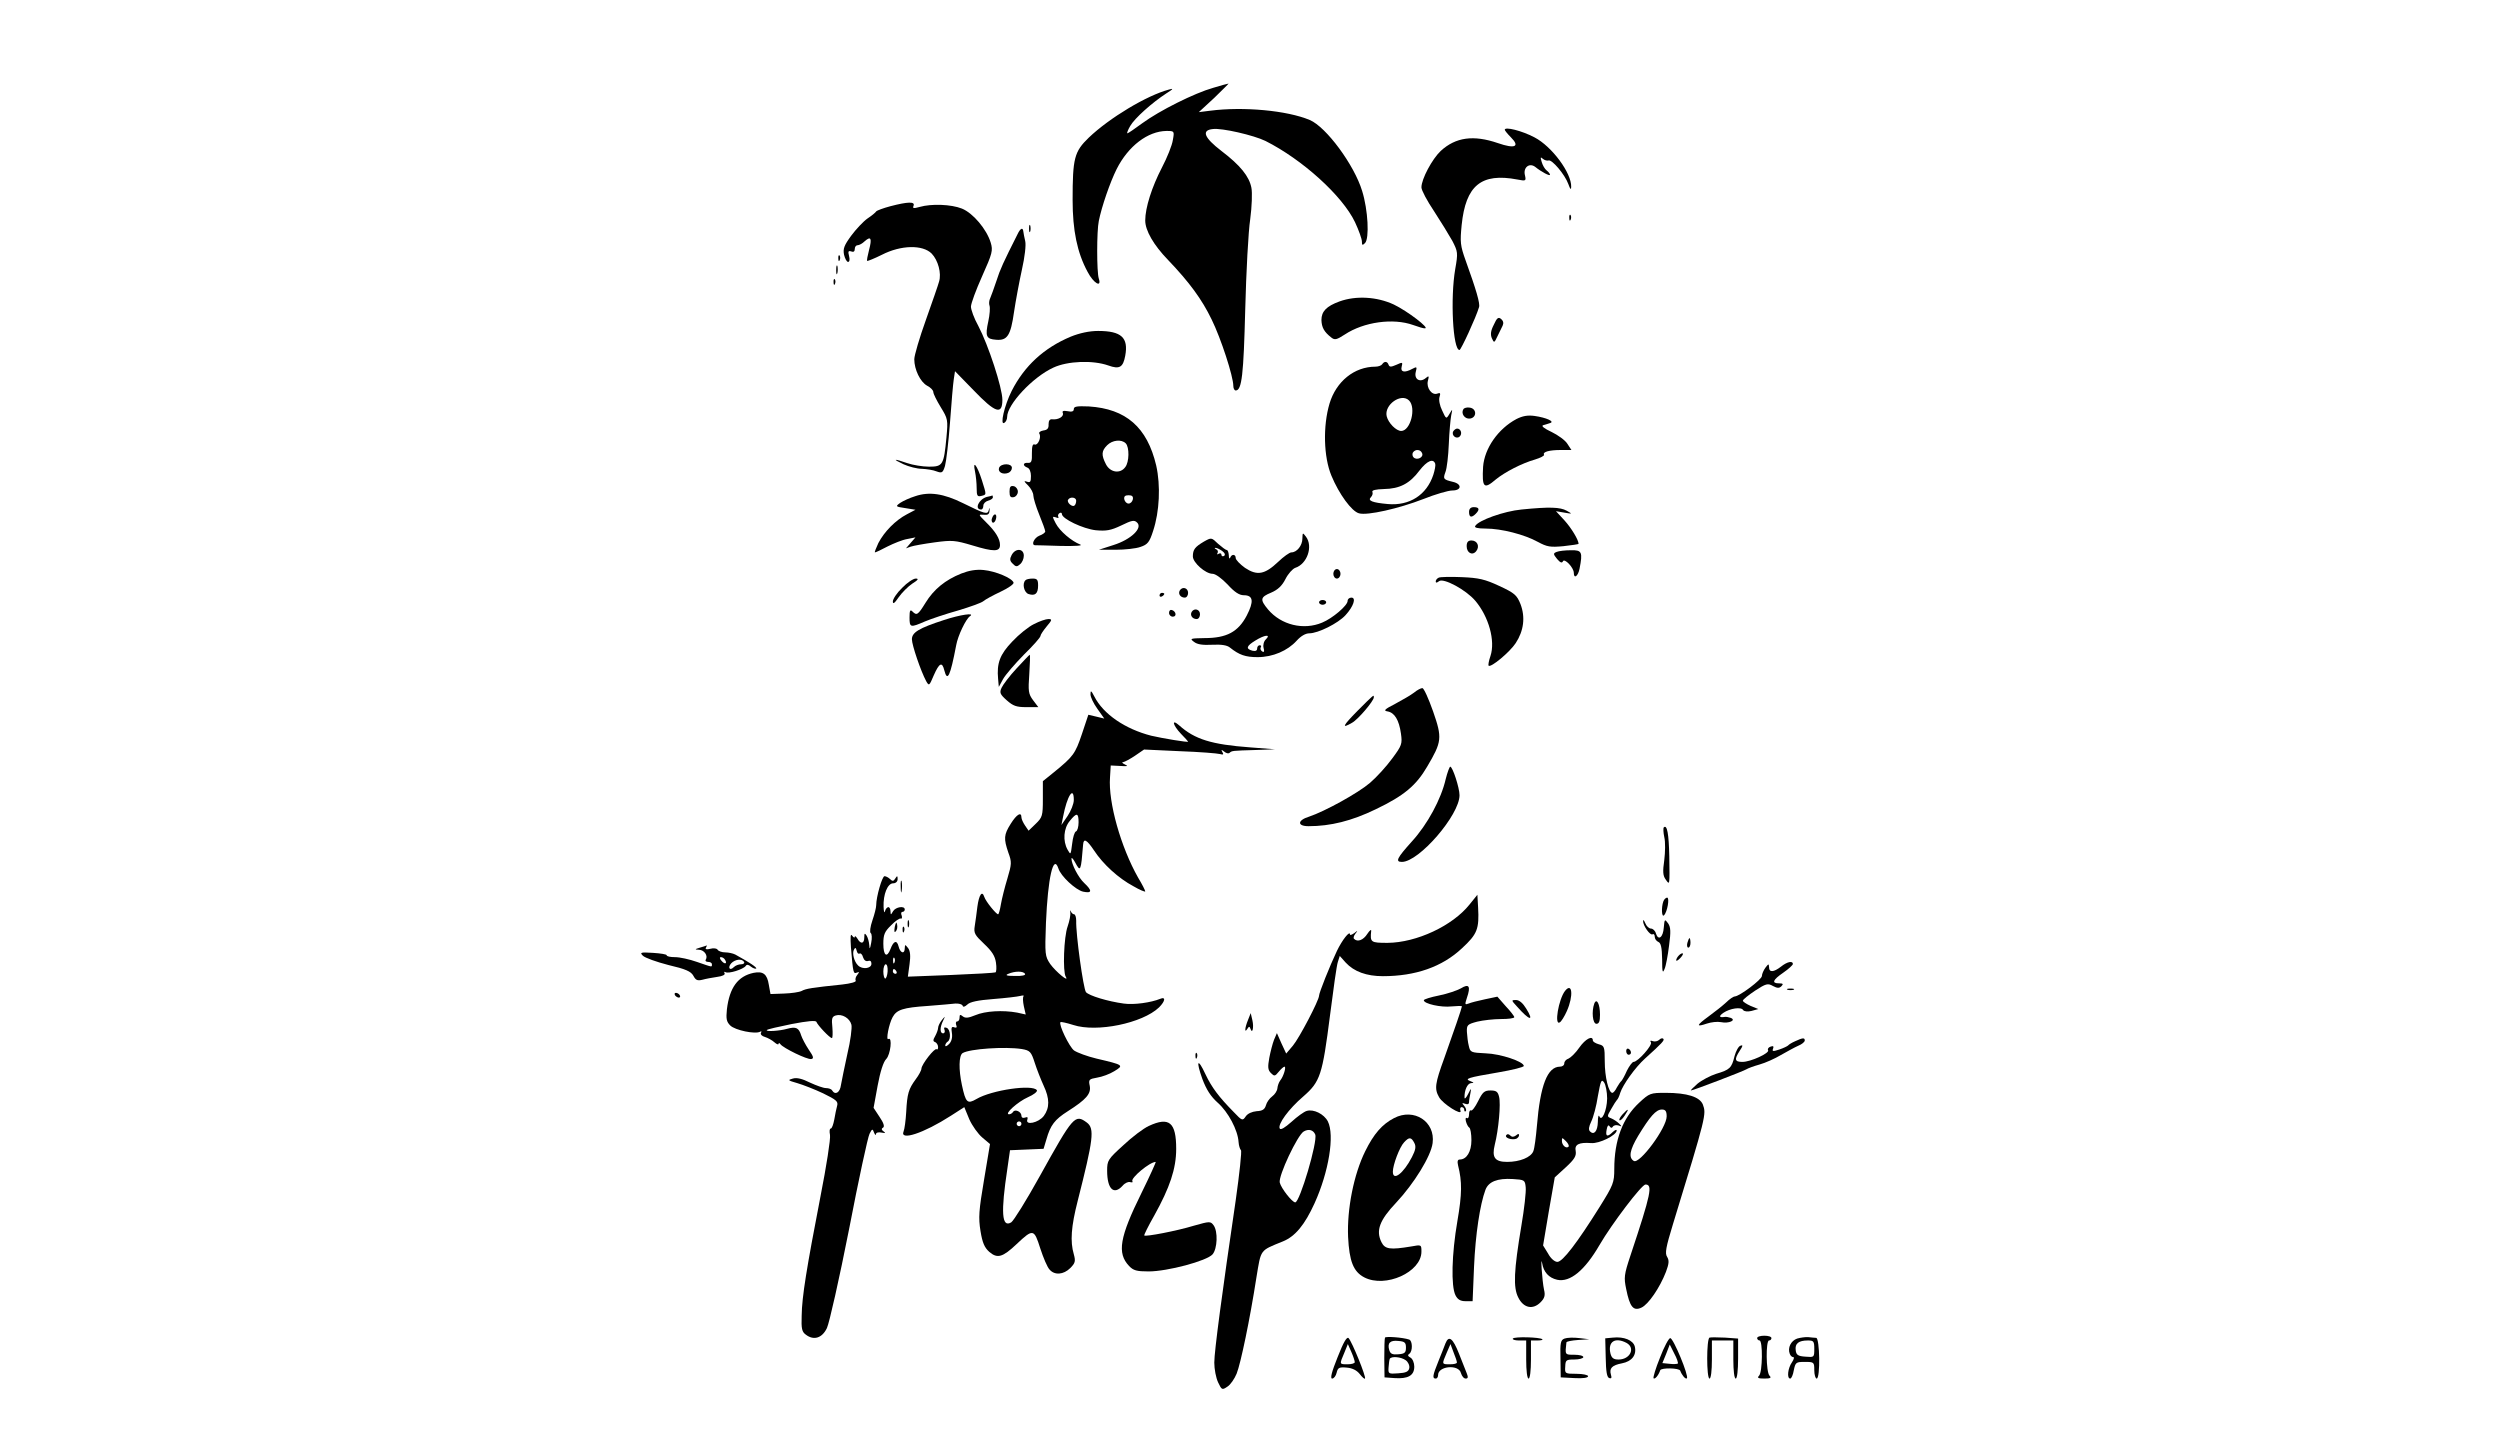 <?xml version="1.0" standalone="no"?>
<!DOCTYPE svg PUBLIC "-//W3C//DTD SVG 20010904//EN"
 "http://www.w3.org/TR/2001/REC-SVG-20010904/DTD/svg10.dtd">
<svg version="1.0" xmlns="http://www.w3.org/2000/svg"
 width="1050pt" height="600pt" viewBox="0 0 1050 600"
 preserveAspectRatio="xMidYMid meet">

<g transform="translate(0,600) scale(0.1,-0.1)"
fill="#000000" stroke="none">
<path d="M5095 5631 c-78 -22 -226 -96 -298 -149 -31 -23 -59 -42 -62 -42 -3
0 2 14 12 31 19 33 92 98 152 137 29 18 31 22 11 16 -94 -25 -250 -119 -337
-202 -61 -59 -68 -86 -68 -262 0 -127 19 -221 63 -302 25 -48 60 -68 47 -28
-9 27 -9 200 0 242 12 60 47 162 75 218 49 97 131 159 209 160 33 0 34 0 27
-38 -3 -22 -24 -74 -46 -116 -42 -81 -70 -168 -70 -222 0 -42 35 -103 96 -166
89 -93 142 -165 183 -250 39 -79 91 -239 91 -279 0 -11 5 -19 10 -19 26 0 33
67 40 340 4 157 13 328 21 380 7 52 9 111 5 131 -9 48 -47 95 -126 155 -73 56
-85 87 -36 92 38 5 172 -26 221 -50 155 -78 323 -230 376 -341 16 -34 29 -71
29 -81 0 -16 2 -18 13 -7 19 19 13 139 -12 219 -33 109 -151 269 -220 298 -95
40 -279 57 -418 39 l-48 -6 65 60 c35 34 62 61 60 60 -3 0 -32 -8 -65 -18z"/>
<path d="M6320 5455 c0 -3 12 -18 26 -32 39 -39 17 -49 -55 -24 -102 35 -177
25 -240 -33 -36 -34 -81 -118 -81 -153 0 -12 24 -57 53 -100 28 -43 63 -100
77 -125 23 -45 24 -50 12 -118 -21 -122 -10 -340 18 -340 6 0 69 136 82 180 5
15 -12 73 -56 195 -23 64 -24 78 -17 150 17 166 82 220 234 191 36 -7 37 -6
32 17 -9 33 18 55 43 36 26 -21 62 -40 62 -33 0 4 -6 12 -14 18 -8 6 -17 22
-21 36 -6 20 -5 22 5 13 7 -6 18 -9 24 -7 14 5 68 -58 83 -99 8 -23 12 -26 12
-12 2 58 -81 170 -154 208 -53 28 -125 46 -125 32z"/>
<path d="M3740 5134 c-30 -8 -57 -18 -60 -22 -3 -5 -19 -18 -37 -30 -17 -12
-48 -45 -68 -72 -30 -41 -35 -55 -30 -80 4 -16 11 -30 17 -30 6 0 8 10 4 25
-5 19 -3 23 9 19 10 -4 15 0 15 10 0 9 5 16 12 16 6 0 20 7 30 17 26 23 31 12
18 -37 -6 -23 -10 -44 -8 -46 2 -1 30 10 62 26 80 41 171 43 209 5 27 -28 42
-83 31 -118 -3 -12 -28 -84 -55 -160 -27 -75 -49 -150 -49 -166 0 -43 25 -95
54 -111 14 -7 26 -19 26 -27 0 -7 14 -35 31 -63 30 -49 31 -53 24 -128 -11
-115 -15 -122 -73 -122 -27 0 -69 7 -92 15 -57 20 -64 18 -15 -5 22 -10 57
-19 77 -19 20 -1 48 -5 62 -11 22 -8 26 -6 35 23 5 18 15 100 21 182 6 83 13
165 16 183 l5 33 78 -80 c92 -96 121 -105 121 -40 0 50 -59 230 -101 310 -18
32 -31 69 -31 81 0 13 21 70 47 128 43 96 46 108 36 141 -17 56 -74 124 -121
143 -45 18 -128 21 -177 7 -26 -7 -31 -7 -26 5 7 18 -24 17 -97 -2z"/>
<path d="M6591 5084 c0 -11 3 -14 6 -6 3 7 2 16 -1 19 -3 4 -6 -2 -5 -13z"/>
<path d="M4322 5040 c0 -14 2 -19 5 -12 2 6 2 18 0 25 -3 6 -5 1 -5 -13z"/>
<path d="M4274 5017 c-59 -117 -74 -149 -89 -197 -10 -30 -22 -63 -26 -72 -5
-10 -6 -24 -3 -32 3 -8 1 -38 -5 -65 -14 -64 -9 -75 33 -78 47 -4 61 18 75
117 7 47 22 127 33 177 12 53 18 104 14 120 -4 16 -7 34 -8 41 -2 18 -12 14
-24 -11z"/>
<path d="M3521 4914 c0 -11 3 -14 6 -6 3 7 2 16 -1 19 -3 4 -6 -2 -5 -13z"/>
<path d="M3512 4865 c0 -16 2 -22 5 -12 2 9 2 23 0 30 -3 6 -5 -1 -5 -18z"/>
<path d="M3501 4814 c0 -11 3 -14 6 -6 3 7 2 16 -1 19 -3 4 -6 -2 -5 -13z"/>
<path d="M5626 4734 c-55 -20 -76 -42 -76 -78 1 -31 11 -50 42 -74 14 -11 22
-9 56 13 80 53 203 70 287 40 22 -8 45 -15 50 -14 21 0 -73 72 -131 100 -71
33 -159 38 -228 13z"/>
<path d="M6274 4636 c-13 -25 -15 -41 -8 -57 9 -20 10 -20 23 8 7 15 17 35 22
45 5 11 3 20 -6 28 -12 10 -18 5 -31 -24z"/>
<path d="M4497 4586 c-112 -47 -194 -122 -248 -228 -31 -62 -50 -146 -31 -134
7 4 12 15 12 25 0 52 107 167 194 207 60 28 166 32 231 9 47 -17 62 -8 71 41
14 76 -16 104 -114 104 -37 0 -78 -9 -115 -24z"/>
<path d="M5805 4470 c-3 -5 -16 -10 -28 -10 -89 0 -165 -62 -193 -155 -28 -94
-25 -224 8 -303 32 -77 85 -150 116 -158 35 -10 167 20 270 60 50 20 105 36
122 36 39 0 41 27 3 36 -41 10 -43 12 -32 42 6 15 12 68 14 117 2 50 7 104 10
120 6 29 6 29 -7 7 -14 -23 -14 -23 -31 14 -10 20 -15 45 -11 57 5 15 3 19 -9
14 -23 -9 -47 24 -40 53 6 22 4 23 -9 12 -24 -20 -49 -5 -42 25 6 23 5 24 -14
14 -33 -18 -51 -14 -45 9 5 19 4 20 -22 8 -23 -10 -29 -10 -33 0 -5 15 -18 16
-27 2z m113 -152 c31 -31 6 -128 -33 -128 -21 0 -54 33 -61 62 -11 48 61 99
94 66z m55 -222 c7 -17 -22 -31 -36 -17 -5 5 -6 14 -3 20 10 16 33 14 39 -3z
m55 -44 c2 -7 -2 -27 -8 -46 -28 -85 -100 -131 -191 -123 -66 6 -86 14 -71 29
6 6 9 16 6 22 -3 7 14 11 48 12 67 1 109 23 150 78 32 41 58 52 66 28z"/>
<path d="M4510 4282 c0 -10 -8 -13 -26 -9 -18 3 -24 1 -20 -8 5 -15 -20 -29
-45 -26 -10 1 -15 -6 -15 -21 1 -17 -5 -24 -22 -26 -12 -2 -20 -8 -17 -13 10
-15 -6 -51 -19 -46 -9 4 -12 -7 -12 -36 1 -34 -2 -42 -16 -41 -22 2 -24 -12
-3 -20 9 -3 15 -18 15 -35 0 -25 -3 -29 -17 -24 -14 5 -13 1 5 -16 12 -12 22
-31 22 -42 0 -10 11 -47 25 -81 14 -34 25 -65 25 -70 0 -5 -11 -13 -25 -18
-22 -9 -36 -40 -17 -40 4 0 53 -1 109 -3 59 -1 93 1 80 6 -36 14 -86 56 -103
89 -15 29 -15 30 1 25 9 -4 13 -3 10 2 -3 5 -1 12 5 16 5 3 10 2 10 -4 0 -20
89 -62 142 -68 44 -4 63 -1 107 20 45 22 55 24 67 12 24 -23 -26 -71 -99 -94
l-62 -20 70 0 c39 0 86 5 105 12 30 10 38 20 53 67 27 81 32 191 13 275 -38
161 -127 238 -283 248 -50 2 -63 0 -63 -11z m218 -144 c16 -16 15 -79 -2 -100
-21 -29 -63 -23 -81 12 -20 39 -19 56 5 80 22 22 60 26 78 8z m30 -235 c-2
-10 -10 -18 -18 -18 -8 0 -16 8 -18 18 -2 12 3 17 18 17 15 0 20 -5 18 -17z
m-238 -6 c0 -8 -3 -17 -7 -20 -9 -9 -34 13 -27 24 8 14 34 11 34 -4z"/>
<path d="M6146 4281 c-11 -18 6 -42 28 -39 29 4 29 42 -1 46 -11 2 -24 -1 -27
-7z"/>
<path d="M6369 4240 c-77 -41 -134 -123 -140 -200 -5 -88 3 -97 53 -54 38 31
109 68 165 84 23 7 40 16 38 20 -7 12 22 20 71 20 l44 0 -17 26 c-9 15 -40 37
-67 50 -30 14 -44 25 -35 28 7 2 21 6 29 9 22 6 -15 23 -65 30 -29 4 -50 0
-76 -13z"/>
<path d="M6104 4189 c-10 -17 13 -36 27 -22 12 12 4 33 -11 33 -5 0 -12 -5
-16 -11z"/>
<path d="M4095 4020 c4 -19 7 -51 7 -71 0 -31 3 -36 19 -32 23 6 23 2 3 66
-20 63 -40 88 -29 37z"/>
<path d="M4196 4035 c-6 -18 16 -30 39 -21 8 3 15 12 15 21 0 20 -46 20 -54 0z"/>
<path d="M4240 3935 c0 -20 4 -26 18 -23 9 2 17 12 17 23 0 11 -8 21 -17 23
-14 3 -18 -3 -18 -23z"/>
<path d="M3844 3916 c-23 -7 -51 -20 -63 -28 -21 -15 -20 -16 21 -22 l43 -7
-36 -19 c-48 -25 -95 -73 -120 -121 -10 -22 -17 -39 -14 -39 3 0 27 11 53 25
26 13 63 28 82 31 l35 7 -20 -23 -20 -23 20 7 c11 4 56 12 100 18 74 10 86 9
160 -13 89 -27 115 -27 115 2 0 26 -19 57 -59 96 -32 32 -33 33 -10 31 18 -2
24 2 25 17 1 14 0 15 -3 3 -5 -20 -14 -18 -109 29 -81 40 -141 49 -200 29z"/>
<path d="M4145 3913 c-34 -9 -54 -53 -24 -53 5 0 9 7 9 16 0 9 9 18 20 21 11
3 20 9 20 14 0 5 -1 8 -2 8 -2 -1 -12 -4 -23 -6z"/>
<path d="M6170 3850 c0 -23 10 -26 28 -8 18 18 15 28 -8 28 -13 0 -20 -7 -20
-20z"/>
<path d="M6390 3860 c-73 -7 -180 -45 -194 -69 -5 -7 9 -11 44 -11 66 0 163
-25 219 -56 39 -21 52 -23 107 -18 35 4 64 8 64 10 0 16 -30 66 -59 98 l-36
39 35 -6 c35 -6 35 -6 10 8 -27 15 -71 17 -190 5z"/>
<path d="M4167 3825 c-4 -8 -2 -17 2 -20 5 -2 11 4 14 15 6 23 -8 27 -16 5z"/>
<path d="M5470 3738 c0 -29 -23 -58 -46 -58 -8 0 -33 -18 -56 -40 -56 -53 -88
-59 -139 -25 -21 15 -39 34 -39 41 0 17 -17 18 -23 2 -3 -7 -6 -3 -6 10 -1 12
-4 22 -9 22 -4 0 -20 12 -36 26 -28 27 -28 27 -60 9 -37 -22 -46 -33 -46 -62
0 -26 53 -73 83 -73 12 0 38 -19 63 -45 29 -32 49 -45 68 -45 40 0 43 -26 12
-86 -36 -68 -84 -94 -177 -94 -60 -1 -63 -2 -44 -16 14 -11 37 -14 76 -12 40
2 63 -2 75 -12 39 -31 65 -40 116 -40 64 0 126 27 164 69 17 19 37 31 53 31
37 0 121 42 152 76 34 37 46 74 25 74 -9 0 -16 -6 -16 -14 0 -19 -63 -73 -107
-91 -78 -33 -172 -10 -227 55 -35 42 -33 52 13 71 28 12 46 29 60 57 11 22 30
43 41 47 50 16 76 90 45 131 -14 18 -14 18 -15 -8z m-337 -52 c12 -9 14 -16 8
-21 -6 -3 -11 -1 -11 5 0 6 -5 8 -12 4 -6 -4 -8 -3 -4 4 3 5 0 13 -6 15 -7 3
-8 6 -3 6 6 0 18 -6 28 -13z m184 -371 c-9 -8 -13 -24 -10 -36 4 -15 3 -20 -6
-15 -6 4 -9 12 -6 17 4 5 1 9 -4 9 -6 0 -11 -6 -11 -14 0 -9 -7 -12 -20 -9
-29 8 -25 20 13 43 39 24 66 27 44 5z"/>
<path d="M6160 3706 c0 -28 24 -41 40 -21 16 20 5 45 -20 45 -14 0 -20 -7 -20
-24z"/>
<path d="M4249 3669 c-9 -17 -8 -25 5 -37 12 -13 18 -13 30 -2 9 7 16 23 16
36 0 31 -35 33 -51 3z"/>
<path d="M6538 3682 c-15 -6 -15 -9 2 -30 13 -15 20 -18 24 -10 6 16 46 -26
46 -48 0 -27 18 -14 24 17 14 71 10 79 -36 78 -24 0 -51 -3 -60 -7z"/>
<path d="M4037 3591 c-67 -27 -115 -66 -150 -123 -32 -52 -37 -54 -55 -36 -9
9 -12 4 -12 -25 0 -43 3 -44 65 -17 26 11 89 32 139 46 50 15 98 32 106 39 8
7 41 25 73 40 32 15 56 32 54 38 -6 19 -75 48 -126 53 -31 3 -61 -2 -94 -15z"/>
<path d="M5600 3590 c0 -11 7 -20 15 -20 8 0 15 9 15 20 0 11 -7 20 -15 20 -8
0 -15 -9 -15 -20z"/>
<path d="M6043 3574 c-7 -3 -13 -10 -13 -16 0 -7 5 -6 14 1 18 15 113 -36 152
-82 57 -67 85 -169 64 -232 -7 -20 -10 -38 -8 -41 10 -9 89 57 114 95 34 52
41 109 20 164 -15 37 -24 46 -89 76 -60 28 -86 34 -157 37 -47 2 -91 1 -97 -2z"/>
<path d="M3789 3531 c-22 -21 -39 -47 -39 -57 0 -13 7 -8 24 17 14 20 40 46
58 58 24 15 28 21 14 21 -10 0 -36 -17 -57 -39z"/>
<path d="M4307 3563 c-15 -14 -6 -52 13 -58 28 -9 40 2 40 36 0 24 -4 29 -23
29 -13 0 -27 -3 -30 -7z"/>
<path d="M4955 3520 c-8 -14 3 -30 21 -30 8 0 14 9 14 20 0 21 -24 28 -35 10z"/>
<path d="M4870 3499 c0 -5 5 -7 10 -4 6 3 10 8 10 11 0 2 -4 4 -10 4 -5 0 -10
-5 -10 -11z"/>
<path d="M5540 3470 c0 -5 7 -10 15 -10 8 0 15 5 15 10 0 6 -7 10 -15 10 -8 0
-15 -4 -15 -10z"/>
<path d="M4910 3426 c0 -9 7 -16 16 -16 17 0 14 22 -4 28 -7 2 -12 -3 -12 -12z"/>
<path d="M5005 3430 c-8 -14 3 -30 21 -30 8 0 14 9 14 20 0 21 -24 28 -35 10z"/>
<path d="M3965 3396 c-105 -34 -135 -52 -135 -81 0 -24 37 -133 60 -176 12
-21 13 -20 32 25 23 52 35 58 44 21 13 -51 25 -26 50 105 7 40 41 111 58 122
23 16 -42 6 -109 -16z"/>
<path d="M4343 3379 c-23 -11 -64 -44 -91 -73 -53 -55 -66 -92 -60 -157 l3
-34 18 33 c10 18 49 63 87 102 39 38 70 73 70 79 0 5 12 23 26 40 23 27 24 31
7 31 -10 0 -37 -9 -60 -21z"/>
<path d="M4270 3193 c-29 -31 -57 -68 -63 -81 -10 -21 -7 -28 21 -53 27 -24
41 -29 82 -29 l51 0 -22 29 c-20 27 -21 38 -16 110 3 45 4 81 2 81 -2 0 -26
-26 -55 -57z"/>
<path d="M5939 3091 c-13 -10 -49 -31 -79 -47 -45 -23 -51 -29 -32 -32 29 -5
48 -36 56 -93 6 -43 4 -50 -37 -105 -24 -33 -66 -79 -93 -102 -50 -43 -190
-120 -256 -142 -49 -15 -51 -40 -2 -40 92 0 181 22 282 71 119 57 170 100 216
179 62 105 64 120 25 232 -19 54 -39 98 -45 98 -6 0 -22 -8 -35 -19z"/>
<path d="M4580 3084 c0 -12 13 -39 29 -61 l29 -41 -33 8 -34 8 -27 -81 c-28
-83 -36 -94 -117 -160 l-47 -38 0 -75 c0 -70 -2 -77 -30 -104 l-30 -29 -15 22
c-8 12 -15 27 -15 34 0 25 -20 13 -45 -27 -29 -46 -30 -62 -10 -121 15 -40 14
-48 -4 -109 -11 -36 -23 -84 -27 -107 -4 -24 -9 -43 -12 -43 -8 0 -52 54 -58
73 -9 28 -22 10 -29 -41 -3 -26 -8 -62 -11 -81 -5 -30 0 -38 39 -75 33 -31 46
-51 50 -79 3 -20 2 -39 -2 -41 -3 -2 -87 -7 -187 -11 l-181 -7 7 52 c5 35 3
56 -6 68 -13 16 -13 16 -14 0 0 -27 -19 -22 -26 7 -7 28 -21 24 -34 -11 -15
-39 -30 -28 -30 22 0 38 5 51 32 77 17 18 36 31 41 29 5 -2 7 4 4 13 -4 8 -2
15 3 15 6 0 10 5 10 10 0 17 -38 11 -49 -7 -10 -17 -10 -17 -11 0 0 9 -4 17
-9 17 -5 0 -12 -8 -14 -17 -3 -10 -5 -2 -6 18 -2 53 17 99 40 99 11 0 19 7 19
18 0 14 -2 15 -10 2 -7 -12 -12 -12 -22 -2 -6 6 -17 12 -23 12 -10 0 -35 -87
-35 -122 0 -10 -7 -38 -16 -64 -9 -26 -12 -50 -7 -53 5 -3 6 -22 2 -41 -5 -27
-7 -29 -8 -10 -1 14 -6 32 -11 40 -8 12 -10 11 -10 -7 0 -27 -15 -30 -29 -5
-6 9 -11 13 -11 7 0 -5 -5 -3 -11 5 -7 11 -8 -4 -5 -50 9 -108 10 -111 25
-105 11 4 11 3 2 -9 -7 -8 -10 -19 -7 -25 3 -5 -21 -12 -57 -16 -125 -13 -152
-17 -170 -27 -10 -5 -43 -10 -75 -11 l-56 -2 -7 39 c-7 45 -24 58 -64 50 -66
-14 -101 -62 -112 -153 -4 -40 -2 -52 14 -68 20 -20 106 -38 126 -26 5 3 7 1
3 -5 -3 -6 4 -14 16 -17 13 -4 31 -14 41 -23 9 -8 17 -11 17 -6 0 5 4 4 8 -2
12 -16 112 -65 129 -62 12 2 10 10 -10 39 -14 21 -28 48 -32 60 -10 33 -22 38
-59 28 -31 -9 -93 -13 -85 -5 2 3 49 14 104 25 68 13 101 16 104 9 5 -14 56
-68 65 -68 3 0 4 20 2 44 -4 38 -2 46 14 51 26 8 59 -11 66 -39 3 -13 -4 -68
-17 -122 -12 -55 -24 -114 -27 -131 -4 -32 -24 -44 -37 -23 -3 6 -15 10 -26
10 -11 0 -41 11 -67 23 -32 16 -55 22 -72 17 -23 -6 -21 -8 18 -19 24 -7 73
-26 109 -43 55 -27 64 -34 59 -52 -3 -12 -9 -38 -12 -58 -4 -21 -10 -38 -15
-38 -5 0 -6 -12 -3 -27 3 -16 -15 -131 -40 -258 -58 -300 -78 -421 -79 -501
-2 -55 1 -68 18 -80 33 -25 68 -14 88 28 10 21 52 207 93 415 40 208 79 388
86 401 11 22 13 22 19 5 4 -10 8 -13 8 -6 1 6 10 9 24 6 16 -3 18 -2 8 5 -9 6
-10 12 -2 16 7 5 2 20 -15 45 l-25 38 17 93 c11 59 24 100 36 112 18 18 27 95
9 84 -11 -7 2 63 18 92 17 31 43 40 148 47 48 4 100 8 115 10 15 1 29 -3 31
-9 2 -7 9 -5 20 5 11 11 44 18 109 23 51 4 102 10 113 13 11 3 17 2 14 -1 -4
-4 -3 -23 1 -42 l8 -35 -36 8 c-60 11 -134 7 -176 -11 -29 -12 -42 -13 -52 -5
-11 9 -14 8 -14 -5 0 -9 -4 -16 -10 -16 -5 0 -7 -7 -4 -15 4 -10 2 -13 -8 -10
-11 5 -14 -1 -10 -24 3 -19 -2 -36 -12 -46 -9 -9 -16 -12 -16 -6 0 5 5 13 10
16 15 9 12 52 -4 58 -10 4 -13 1 -9 -9 3 -7 0 -14 -6 -14 -14 0 -14 25 0 53
10 21 10 21 -5 3 -9 -11 -16 -26 -16 -33 0 -7 -6 -23 -12 -34 -10 -17 -10 -23
0 -26 6 -3 12 -12 12 -21 0 -8 -3 -12 -6 -9 -8 8 -63 -63 -64 -81 0 -7 -11
-28 -24 -45 -30 -41 -36 -60 -40 -138 -2 -35 -7 -72 -11 -81 -17 -41 84 -8
199 66 l56 36 21 -51 c12 -27 37 -62 55 -77 l32 -27 -25 -150 c-22 -130 -24
-159 -15 -215 8 -50 17 -70 37 -88 34 -29 56 -23 115 33 69 65 73 64 99 -18
13 -40 30 -80 39 -89 21 -25 59 -22 87 6 21 21 23 29 15 58 -16 54 -11 117 16
223 66 260 72 305 39 330 -50 37 -57 29 -198 -225 -56 -101 -110 -188 -120
-194 -40 -24 -44 41 -16 226 l11 77 71 3 70 3 12 40 c17 60 35 83 90 118 77
49 98 73 92 106 -6 27 -3 29 31 35 20 3 53 15 72 27 41 25 40 26 -75 53 -38 9
-81 25 -94 34 -20 15 -66 110 -57 119 2 2 26 -3 54 -12 98 -32 290 7 360 74
26 26 29 46 5 36 -39 -16 -111 -26 -153 -20 -67 9 -146 33 -159 48 -11 14 -43
244 -41 300 0 15 -4 27 -9 27 -5 0 -11 6 -14 13 -2 6 -3 4 -2 -5 2 -10 -3 -36
-11 -59 -16 -44 -21 -190 -8 -211 17 -28 -42 21 -65 53 -22 33 -23 39 -18 174
8 187 31 290 52 228 10 -33 73 -91 104 -98 38 -8 39 4 5 36 -25 23 -54 80 -54
103 1 6 8 -2 16 -17 22 -41 24 -37 33 76 2 28 16 20 46 -25 38 -58 103 -117
165 -150 27 -16 50 -25 50 -22 0 4 -13 30 -30 58 -72 127 -126 316 -118 421
l3 50 40 -2 c31 -2 35 -1 20 6 -11 5 -15 10 -8 10 7 1 29 13 50 27 l38 26 150
-7 c83 -3 158 -9 169 -12 14 -4 16 -2 10 8 -6 11 -5 12 8 2 8 -7 18 -9 22 -5
10 9 10 9 109 12 l82 3 -104 8 c-163 12 -233 34 -298 92 -34 30 -28 2 7 -35
17 -17 30 -32 30 -33 0 -4 -108 14 -155 25 -109 28 -201 90 -239 165 -13 25
-16 27 -16 9z m-70 -444 c0 -16 -12 -46 -26 -67 l-26 -38 7 35 c17 88 45 131
45 70z m20 -94 c0 -19 -5 -36 -11 -38 -6 -2 -13 -25 -16 -52 -6 -47 -6 -48
-19 -25 -21 37 -17 90 9 121 29 36 37 35 37 -6z m-920 -551 c5 3 12 -4 15 -16
4 -12 12 -18 21 -15 9 3 14 -1 14 -12 0 -20 -38 -25 -56 -7 -17 16 -26 53 -17
67 5 10 8 8 11 -5 2 -9 7 -15 12 -12z m147 -37 c-3 -8 -6 -5 -6 6 -1 11 2 17
5 13 3 -3 4 -12 1 -19z m-29 -38 c-1 -16 -6 -30 -10 -30 -4 0 -8 14 -8 30 0
17 5 30 10 30 6 0 9 -13 8 -30z m37 0 c3 -5 1 -10 -4 -10 -6 0 -11 5 -11 10 0
6 2 10 4 10 3 0 8 -4 11 -10z m540 -10 c4 -6 -12 -10 -42 -9 -36 0 -43 3 -28
9 28 12 63 12 70 0z m-13 -316 c34 -6 39 -11 54 -58 9 -28 26 -71 37 -95 26
-55 26 -94 1 -128 -22 -29 -79 -41 -69 -15 3 10 0 12 -10 8 -9 -3 -15 0 -15 8
0 17 -27 29 -35 16 -4 -6 -11 -10 -17 -10 -22 0 37 53 80 72 23 10 40 23 37
29 -17 26 -190 1 -254 -37 -38 -22 -45 -16 -61 59 -14 65 -13 124 3 134 30 18
178 28 249 17z m-2 -314 c0 -5 -4 -10 -10 -10 -5 0 -10 5 -10 10 0 6 5 10 10
10 6 0 10 -4 10 -10z"/>
<path d="M5701 3014 c-62 -63 -68 -76 -23 -50 25 13 92 92 92 107 0 12 3 15
-69 -57z"/>
<path d="M6072 2728 c-19 -84 -77 -191 -142 -262 -63 -70 -71 -86 -42 -86 72
0 242 197 242 280 0 31 -29 120 -39 120 -3 0 -12 -24 -19 -52z"/>
<path d="M6988 2525 c-3 -3 -2 -22 2 -41 5 -20 4 -63 0 -96 -7 -48 -6 -66 6
-82 17 -25 17 -26 15 98 -2 93 -9 134 -23 121z"/>
<path d="M3783 2275 c0 -22 2 -30 4 -17 2 12 2 30 0 40 -3 9 -5 -1 -4 -23z"/>
<path d="M6172 2201 c-72 -90 -223 -160 -344 -161 -71 0 -74 2 -69 50 1 8 -6
3 -16 -12 -17 -27 -42 -36 -56 -21 -4 3 -1 13 6 22 11 14 10 14 -5 2 -10 -7
-18 -10 -18 -6 0 19 -33 -23 -55 -69 -30 -63 -75 -176 -75 -188 0 -19 -83
-178 -110 -210 l-28 -33 -20 43 -19 43 -12 -28 c-6 -15 -15 -50 -20 -76 -7
-39 -6 -51 7 -64 14 -14 17 -14 33 6 9 11 20 21 24 21 8 0 -4 -41 -18 -58 -6
-8 -11 -22 -12 -33 -1 -11 -11 -26 -22 -34 -11 -8 -23 -25 -26 -37 -5 -17 -14
-24 -39 -25 -20 -2 -38 -10 -46 -22 -13 -19 -15 -19 -50 18 -63 64 -93 104
-119 159 -33 71 -41 58 -13 -20 17 -45 35 -73 65 -100 43 -38 84 -114 87 -165
1 -15 6 -30 10 -34 4 -3 -6 -97 -22 -210 -57 -388 -90 -634 -90 -682 0 -27 7
-64 16 -83 15 -32 17 -33 39 -18 13 8 30 33 39 55 17 43 55 224 83 404 20 120
13 111 111 151 52 21 92 70 133 160 60 132 85 286 56 344 -16 31 -60 53 -89
44 -11 -3 -40 -24 -64 -46 -27 -24 -45 -35 -49 -28 -10 17 37 82 99 135 71 62
80 89 112 340 14 110 28 211 33 225 l8 25 25 -28 c35 -38 88 -57 156 -57 137
0 249 39 332 117 65 60 73 81 68 172 l-3 53 -33 -41z m-648 -966 c11 -29 -65
-285 -84 -285 -13 0 -59 59 -65 83 -7 27 75 201 101 215 21 12 40 6 48 -13z"/>
<path d="M6986 2214 c-9 -25 -7 -69 3 -58 14 14 24 74 13 74 -5 0 -13 -7 -16
-16z"/>
<path d="M3812 2120 c0 -14 2 -19 5 -12 2 6 2 18 0 25 -3 6 -5 1 -5 -13z"/>
<path d="M6901 2132 c-1 -19 30 -63 40 -56 5 3 9 -2 9 -11 0 -8 7 -18 15 -21
11 -5 15 -23 16 -73 0 -54 2 -61 10 -41 6 13 14 58 19 98 8 59 7 78 -4 94 -14
19 -15 18 -18 -17 -3 -43 -23 -57 -33 -26 -3 12 -13 21 -21 21 -8 0 -19 10
-24 23 -5 12 -9 16 -9 9z"/>
<path d="M3758 2107 c-3 -19 -2 -25 4 -19 6 6 8 18 6 28 -3 14 -5 12 -10 -9z"/>
<path d="M3791 2094 c0 -11 3 -14 6 -6 3 7 2 16 -1 19 -3 4 -6 -2 -5 -13z"/>
<path d="M7087 2040 c-3 -11 -1 -20 4 -20 5 0 9 9 9 20 0 11 -2 20 -4 20 -2 0
-6 -9 -9 -20z"/>
<path d="M2940 2020 c-23 -7 -23 -8 -4 -9 22 -1 39 -25 28 -42 -3 -5 2 -9 10
-9 9 0 16 -4 16 -10 0 -13 4 -13 -63 10 -31 11 -72 20 -92 20 -19 0 -35 3 -35
8 0 4 -26 8 -58 10 -51 3 -56 2 -42 -12 9 -9 57 -26 107 -39 73 -17 95 -27
105 -45 10 -19 17 -22 38 -17 14 4 42 9 62 12 23 3 35 9 31 16 -3 5 -1 7 4 4
13 -8 75 12 85 26 4 7 12 6 22 -3 9 -7 19 -10 22 -8 4 5 -30 27 -88 59 -10 5
-29 9 -42 9 -14 0 -28 5 -32 11 -3 6 -17 8 -31 4 -16 -4 -22 -2 -18 5 3 5 5
10 3 9 -2 -1 -14 -5 -28 -9z m105 -51 c11 -17 -1 -21 -15 -4 -8 9 -8 15 -2 15
6 0 14 -5 17 -11z m80 -9 c3 -5 -2 -10 -12 -10 -11 0 -24 -5 -31 -12 -17 -17
-27 -2 -11 16 16 17 45 21 54 6z"/>
<path d="M7052 1988 c-7 -7 -12 -16 -12 -21 0 -5 7 -1 16 8 9 9 14 18 12 20
-2 3 -10 -1 -16 -7z"/>
<path d="M7480 1940 c-31 -24 -50 -25 -50 -2 -1 15 -2 15 -15 -2 -8 -11 -15
-27 -15 -35 0 -15 -95 -86 -114 -86 -5 0 -22 -11 -36 -25 -15 -14 -48 -40 -74
-59 -52 -38 -54 -46 -7 -30 18 6 44 9 59 6 33 -7 66 8 41 18 -9 3 -20 5 -25 4
-24 -4 -26 3 -6 17 28 19 75 26 83 12 4 -6 19 -8 35 -4 l29 8 -32 13 c-18 8
-33 18 -33 22 0 5 23 23 51 42 46 30 54 32 75 20 19 -10 27 -10 36 -1 9 9 7
12 -10 12 -32 0 -27 14 18 45 22 15 40 32 40 36 0 15 -24 10 -50 -11z"/>
<path d="M6136 1849 c-16 -9 -57 -23 -92 -30 -35 -7 -64 -16 -64 -20 0 -15 73
-31 116 -26 24 2 44 3 44 0 0 -6 -35 -108 -74 -217 -39 -107 -42 -129 -22
-164 15 -28 99 -81 90 -57 -3 8 -1 15 5 15 6 0 11 -5 11 -12 0 -6 3 -8 6 -5 4
4 1 13 -6 22 -11 13 -10 14 4 9 10 -4 16 -1 16 7 0 8 3 25 6 39 4 22 3 21 -10
-5 -8 -16 -15 -23 -15 -15 -1 31 12 60 28 61 13 0 12 2 -3 8 -27 10 -13 15
117 37 59 10 107 22 107 27 0 18 -97 51 -160 53 -62 3 -65 4 -71 31 -4 15 -7
42 -8 59 -1 29 2 32 43 43 25 6 70 11 100 11 31 0 56 3 56 8 0 4 -16 25 -36
46 l-35 40 -52 -11 c-29 -6 -60 -14 -69 -18 -16 -6 -16 -4 -7 24 17 49 9 61
-25 40z"/>
<path d="M6573 1838 c-27 -35 -46 -147 -22 -132 6 3 20 25 30 48 28 63 23 123
-8 84z"/>
<path d="M7508 1843 c6 -2 18 -2 25 0 6 3 1 5 -13 5 -14 0 -19 -2 -12 -5z"/>
<path d="M2835 1820 c3 -5 11 -10 16 -10 6 0 7 5 4 10 -3 6 -11 10 -16 10 -6
0 -7 -4 -4 -10z"/>
<path d="M6371 1773 c53 -60 74 -65 39 -9 -14 23 -29 36 -43 36 -20 0 -20 -1
4 -27z"/>
<path d="M6696 1785 c-12 -33 -7 -85 9 -85 11 0 15 11 15 38 0 45 -14 72 -24
47z"/>
<path d="M5242 1717 c-14 -34 -16 -59 -3 -38 7 11 9 11 13 0 8 -24 15 6 8 36
l-7 30 -11 -28z"/>
<path d="M6633 1600 c-15 -22 -36 -42 -45 -46 -10 -3 -18 -12 -18 -20 0 -8 -8
-14 -18 -14 -53 0 -83 -78 -97 -249 -4 -46 -10 -94 -15 -106 -10 -26 -57 -45
-110 -45 -52 0 -65 19 -52 72 16 63 26 172 18 202 -5 21 -12 26 -36 26 -26 0
-33 -7 -52 -45 -12 -24 -25 -42 -30 -39 -4 3 -8 -4 -8 -16 0 -12 -4 -19 -9
-16 -5 4 -7 -3 -4 -14 3 -11 9 -23 14 -26 5 -3 9 -27 9 -53 0 -48 -20 -81 -49
-81 -9 0 -11 -8 -7 -25 17 -68 17 -118 -3 -234 -24 -139 -27 -273 -8 -311 9
-18 21 -25 42 -25 l30 0 6 145 c6 137 25 261 48 323 13 34 50 49 115 45 49 -3
51 -4 54 -35 2 -18 -6 -90 -18 -160 -32 -191 -35 -261 -13 -303 22 -44 61 -52
93 -20 17 17 21 29 15 53 -4 18 -8 57 -10 87 -2 30 -1 42 2 25 6 -38 28 -62
63 -70 54 -12 116 39 178 146 51 88 177 254 193 254 31 0 24 -37 -63 -298 -27
-81 -28 -93 -18 -141 15 -75 30 -94 64 -78 29 13 77 83 103 150 13 35 14 48 5
63 -10 15 -5 41 24 136 141 460 141 463 126 504 -13 32 -66 49 -156 49 -64 0
-68 -1 -112 -42 -69 -64 -104 -157 -104 -278 0 -57 -4 -67 -62 -160 -94 -150
-155 -230 -177 -230 -11 0 -28 14 -39 35 l-21 34 24 143 25 143 46 42 c37 34
45 48 42 68 -6 28 13 38 65 34 34 -3 107 33 107 53 0 5 -7 2 -16 -6 -23 -23
-32 -20 -26 10 3 16 7 21 12 14 5 -8 10 -9 14 -2 4 6 14 8 24 5 15 -6 15 -5 2
8 -8 8 -23 18 -33 22 -18 7 -18 8 0 39 10 18 21 35 24 38 4 3 10 16 14 30 11
34 63 107 104 144 72 65 83 77 77 83 -4 4 -11 2 -17 -4 -6 -6 -18 -9 -27 -6
-10 4 -13 2 -8 -5 7 -12 -55 -82 -73 -82 -5 0 -18 -17 -28 -37 -9 -21 -20 -40
-23 -43 -4 -3 -12 -15 -19 -27 -6 -13 -15 -23 -19 -23 -16 0 -32 68 -32 132 0
62 -2 66 -25 72 -14 4 -25 11 -25 16 0 23 -31 7 -57 -30z m117 -214 c-1 -51
-23 -100 -33 -74 -3 7 -6 -4 -6 -24 -1 -39 -16 -57 -33 -40 -7 7 -5 20 5 41 9
18 22 66 28 107 12 66 15 73 26 58 7 -10 13 -41 13 -68z m250 -75 c0 -48 -114
-202 -138 -187 -23 14 -17 46 18 105 50 82 75 111 100 111 15 0 20 -7 20 -29z
m-412 -127 c-10 -10 -28 6 -28 24 0 15 1 15 17 -1 9 -9 14 -19 11 -23z"/>
<path d="M7540 1627 c-14 -6 -27 -14 -30 -18 -3 -3 -19 -11 -37 -17 -27 -9
-31 -8 -26 4 4 10 0 12 -11 8 -9 -3 -13 -10 -10 -15 7 -12 -73 -49 -108 -49
-32 0 -35 10 -11 47 14 21 14 25 3 21 -8 -2 -19 -22 -25 -44 -12 -50 -20 -57
-77 -74 -25 -8 -61 -27 -79 -42 -17 -15 -30 -28 -27 -28 9 0 223 82 233 89 6
4 30 13 55 20 25 7 65 25 90 40 25 14 57 32 73 39 15 6 27 16 27 22 0 12 -8
12 -40 -3z"/>
<path d="M6830 1586 c0 -9 5 -16 10 -16 6 0 10 4 10 9 0 6 -4 13 -10 16 -5 3
-10 -1 -10 -9z"/>
<path d="M5021 1564 c0 -11 3 -14 6 -6 3 7 2 16 -1 19 -3 4 -6 -2 -5 -13z"/>
<path d="M6815 1320 c-10 -11 -16 -22 -13 -25 3 -3 13 6 22 20 20 30 16 32 -9
5z"/>
<path d="M5855 1304 c-50 -26 -85 -66 -121 -139 -48 -97 -77 -243 -72 -360 5
-102 22 -146 68 -170 89 -46 240 22 240 108 0 29 0 30 -42 22 -90 -15 -111
-12 -126 18 -24 49 -8 92 62 166 75 80 146 195 153 250 12 90 -78 149 -162
105z m85 -104 c8 -15 6 -29 -10 -60 -35 -68 -80 -103 -80 -61 0 28 28 103 47
123 21 23 30 23 43 -2z"/>
<path d="M4825 1271 c-22 -10 -70 -46 -107 -81 -65 -59 -68 -64 -68 -107 0
-77 28 -104 65 -63 10 12 25 18 32 15 8 -2 12 -1 9 4 -8 13 73 81 98 81 2 0
-24 -58 -59 -129 -93 -188 -104 -254 -53 -308 18 -19 32 -23 82 -23 79 0 245
44 269 72 20 24 23 96 4 122 -13 17 -16 17 -83 -2 -72 -22 -203 -47 -208 -41
-2 2 17 40 42 84 65 117 92 196 92 280 0 111 -29 136 -115 96z"/>
<path d="M6326 1232 c-7 -11 22 -21 42 -15 6 3 12 9 12 15 0 7 -4 7 -13 -1
-10 -7 -17 -7 -24 0 -7 7 -13 7 -17 1z"/>
<path d="M5618 300 c-25 -62 -32 -90 -23 -90 7 0 16 11 19 25 5 21 11 24 43
21 24 -2 42 -12 54 -27 10 -13 20 -22 22 -19 6 6 -55 156 -69 170 -7 7 -21
-16 -46 -80z m72 -21 c0 -5 -13 -9 -30 -9 -35 0 -35 -1 -14 48 l15 37 15 -34
c8 -18 14 -37 14 -42z"/>
<path d="M5817 382 c-2 -4 -3 -43 -3 -87 l1 -80 42 -3 c57 -4 83 11 83 48 0
16 -7 33 -16 38 -11 6 -13 11 -5 16 15 10 14 56 -1 60 -27 9 -98 14 -101 8z
m88 -42 c0 -21 -5 -26 -32 -28 -24 -2 -33 1 -38 17 -9 30 3 43 38 39 27 -2 32
-7 32 -28z m-1 -53 c10 -7 17 -22 15 -33 -3 -15 -14 -20 -47 -22 -40 -3 -42
-2 -40 25 1 15 3 31 5 36 7 12 48 8 67 -6z"/>
<path d="M6354 378 c-3 -4 9 -8 25 -8 l31 0 0 -80 c0 -47 4 -80 10 -80 6 0 10
33 10 80 l0 80 27 0 c14 0 24 2 21 5 -9 9 -119 12 -124 3z"/>
<path d="M6571 378 c-16 -6 -19 -16 -17 -85 l1 -78 58 -3 c35 -2 57 1 57 8 0
5 -21 10 -49 10 -48 0 -49 1 -47 30 1 28 4 30 38 30 21 0 38 5 38 10 0 6 -17
10 -38 10 -40 0 -39 -1 -33 52 1 4 22 8 49 10 l47 3 -42 5 c-24 3 -51 2 -62
-2z"/>
<path d="M6774 382 l-32 -3 2 -81 c1 -59 5 -83 15 -86 9 -3 11 1 7 14 -8 27 4
40 46 48 42 8 63 35 54 71 -7 26 -45 42 -92 37z m57 -22 c39 -21 16 -70 -33
-70 -21 0 -29 6 -34 25 -12 50 19 70 67 45z"/>
<path d="M7180 382 c-13 -5 -13 -172 0 -172 6 0 10 33 10 80 l0 80 45 0 45 0
0 -80 c0 -47 4 -80 10 -80 6 0 10 35 10 84 l0 84 -55 4 c-30 1 -60 2 -65 0z"/>
<path d="M7380 380 c0 -5 5 -10 10 -10 14 0 13 -133 -2 -148 -9 -9 -4 -12 22
-12 26 0 31 3 22 12 -15 15 -16 148 -2 148 6 0 10 5 10 10 0 6 -13 10 -30 10
-16 0 -30 -4 -30 -10z"/>
<path d="M7548 378 c-26 -9 -41 -39 -31 -64 3 -8 9 -14 15 -14 5 0 2 -10 -6
-22 -17 -24 -22 -68 -7 -68 5 0 12 16 15 35 7 33 9 35 46 35 39 0 40 -1 40
-35 0 -19 5 -35 10 -35 16 0 13 170 -2 171 -7 0 -22 2 -33 3 -12 1 -33 -2 -47
-6z m72 -44 c0 -35 -1 -35 -37 -32 -31 2 -39 7 -41 27 -4 28 12 41 51 41 24 0
27 -3 27 -36z"/>
<path d="M6071 358 c-5 -13 -18 -47 -30 -76 -24 -59 -26 -72 -11 -72 6 0 10 7
10 15 0 38 87 46 96 8 4 -13 12 -23 20 -23 10 0 11 6 4 23 -5 12 -19 49 -32
81 -26 66 -43 79 -57 44z m48 -80 c1 -5 -12 -8 -29 -8 -35 0 -35 -1 -14 48
l16 37 13 -35 c8 -19 14 -38 14 -42z"/>
<path d="M6972 298 c-18 -44 -30 -84 -27 -87 6 -5 21 13 28 34 4 11 80 10 84
-2 7 -19 22 -37 28 -32 9 10 -57 169 -70 169 -6 0 -26 -37 -43 -82z m75 -25
c-3 -2 -19 -3 -35 -1 l-30 3 16 39 15 39 19 -38 c11 -20 17 -39 15 -42z"/>
</g>
</svg>
